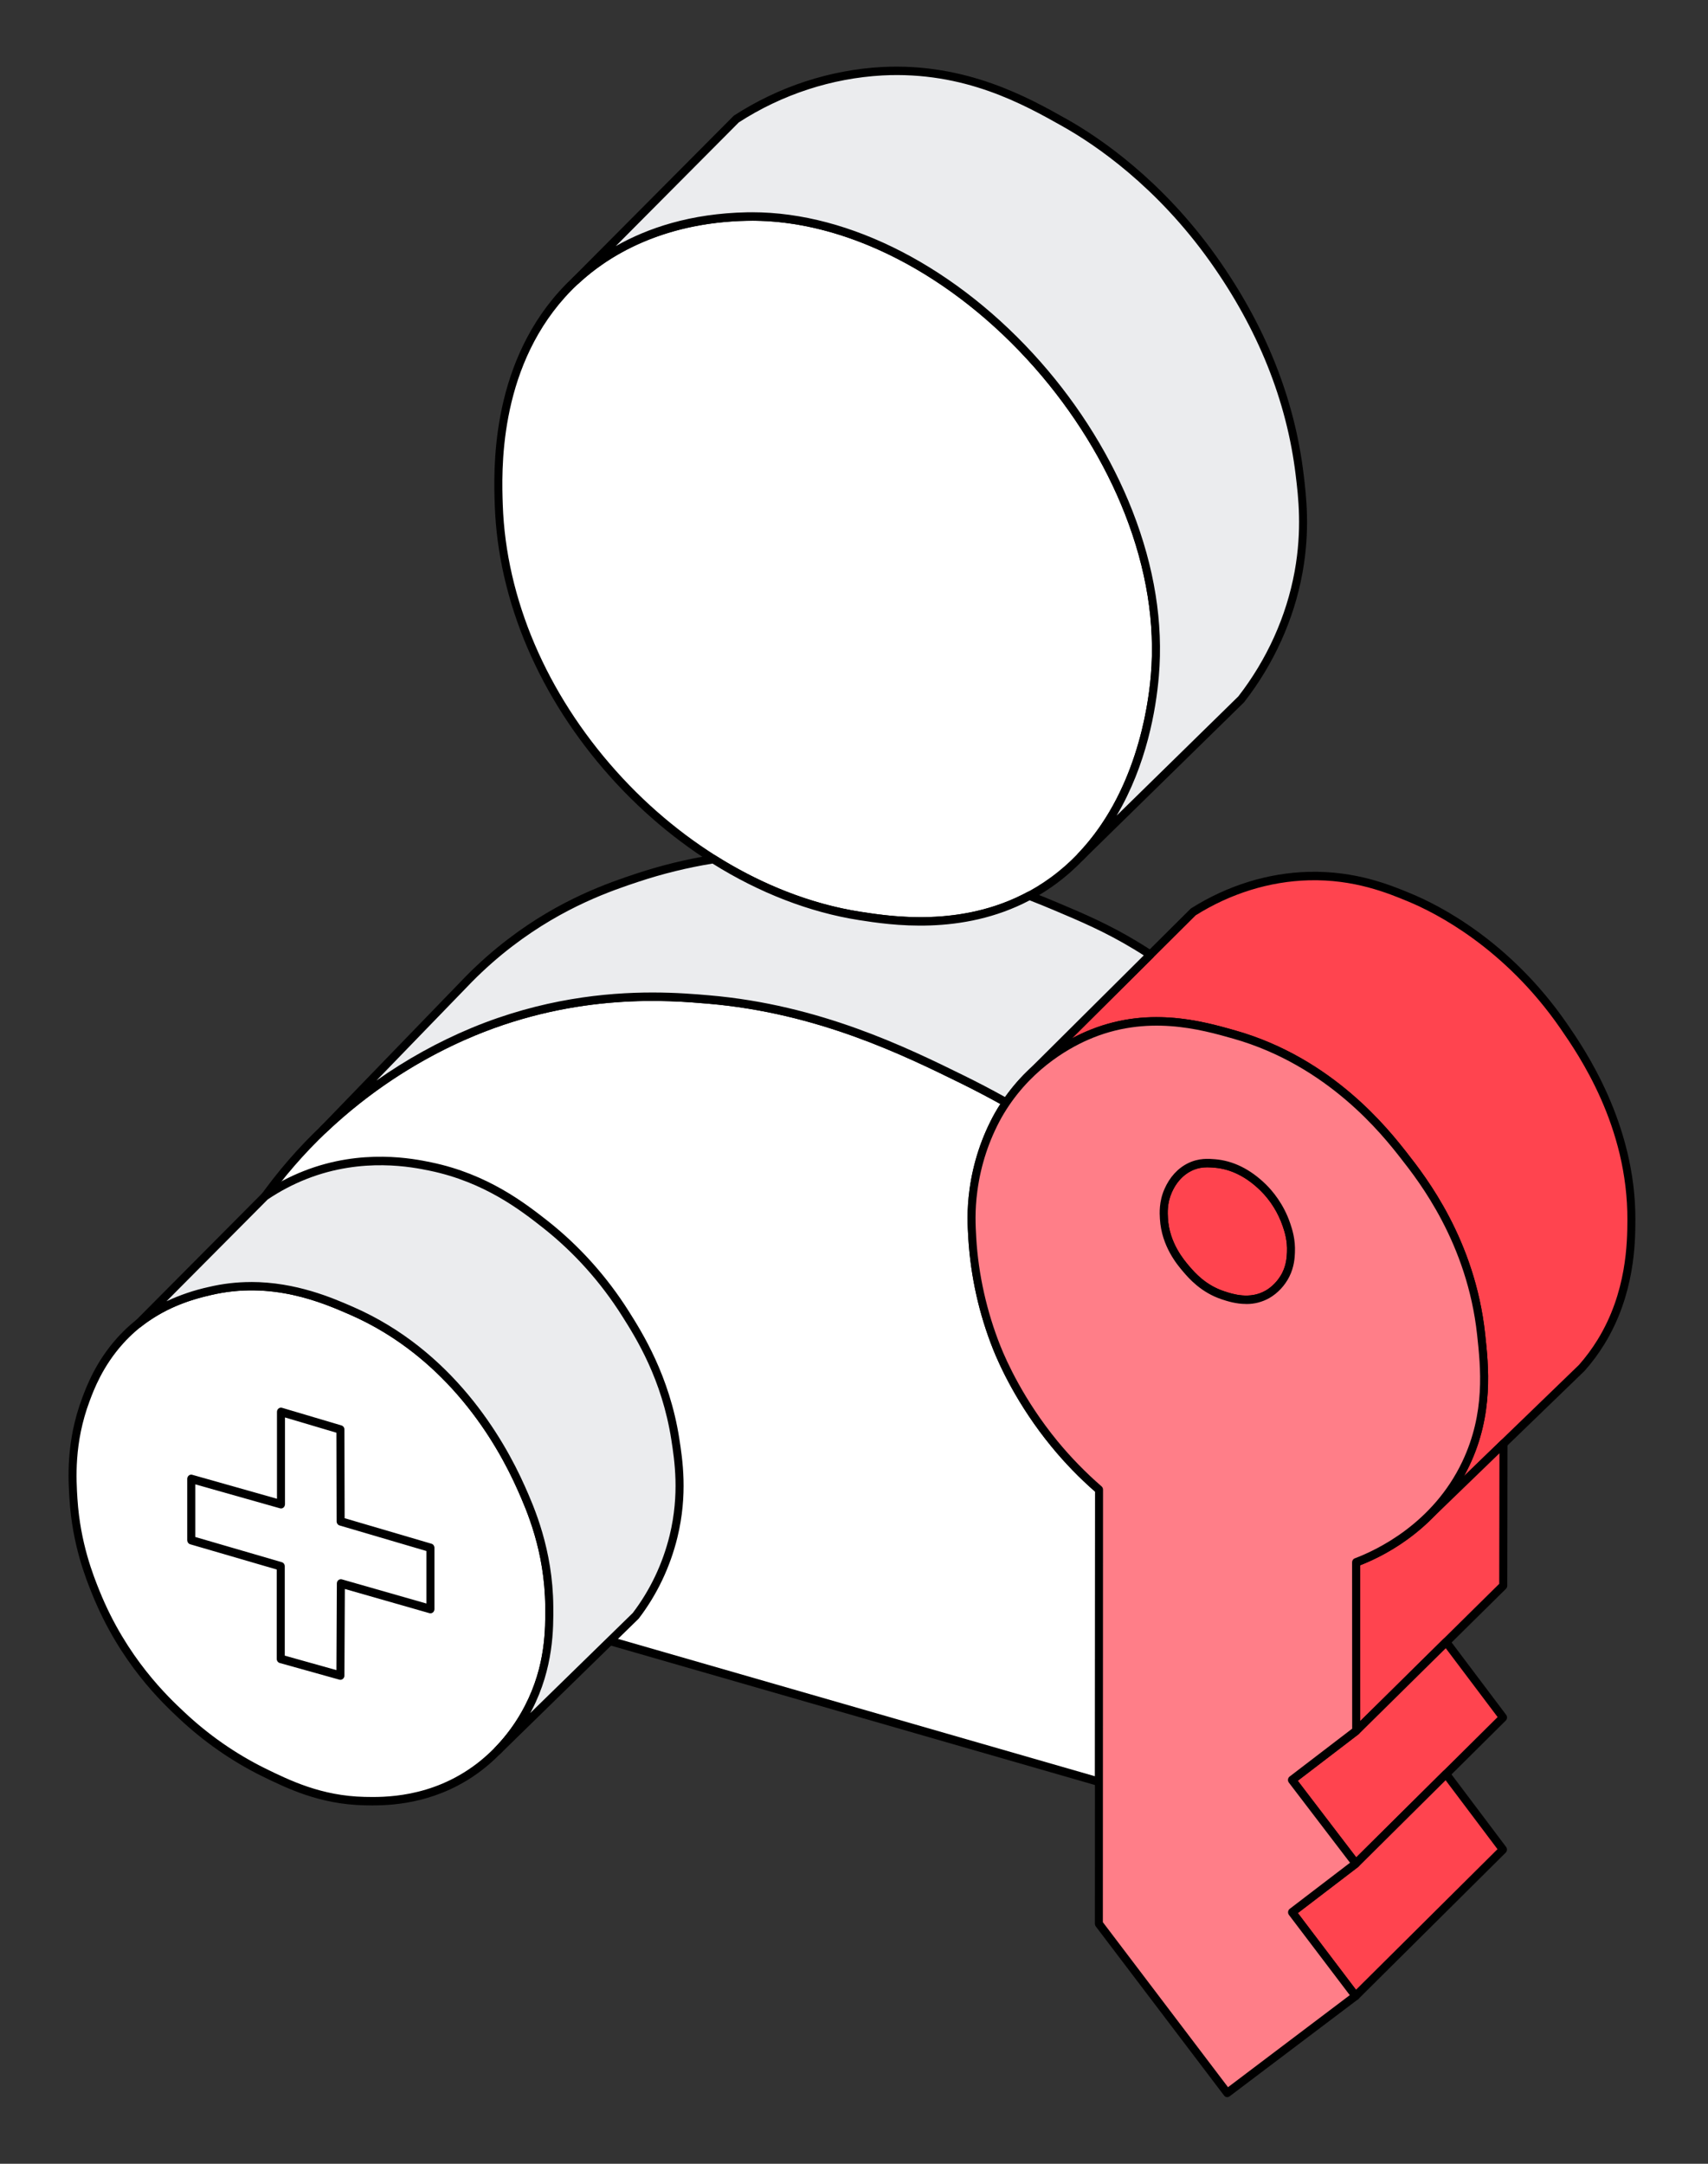 <svg width="120" height="152" viewBox="0 0 120 152" fill="none" xmlns="http://www.w3.org/2000/svg">
<rect x="0" y="0" width="120" height="152" fill="#333333" stroke="none"/>
<g id="illustration / deriv / light / ic-add-passkey">
<path id="Vector" d="M114.62 85.731C114.609 87.446 114.546 90.926 112.473 94.287C112.077 94.928 111.63 95.532 111.135 96.091L100.356 106.512C101.434 105.454 102.325 104.202 102.989 102.815C104.664 99.292 104.309 95.998 104.063 93.727C103.373 87.337 100.1 83.043 98.644 81.187C97.195 79.335 93.345 74.551 86.71 72.672C84.393 72.015 80.541 70.925 76.341 72.77C74.942 73.39 73.651 74.251 72.519 75.318L83.838 64.06C85.263 63.162 88.128 61.644 91.944 61.543C95.124 61.459 97.466 62.399 99.043 63.053C100.142 63.508 105.564 65.859 109.85 72.058C111.104 73.87 114.659 79.01 114.62 85.731Z" fill="#FF444F"/>
<path id="Vector_2" d="M100.356 106.81C100.299 106.81 100.244 106.792 100.197 106.759C100.151 106.725 100.114 106.678 100.093 106.622C100.073 106.567 100.068 106.506 100.08 106.448C100.093 106.389 100.121 106.336 100.162 106.295C101.217 105.261 102.089 104.037 102.738 102.681C104.373 99.24 104.032 96.073 103.783 93.762C103.086 87.321 99.702 83.001 98.427 81.375C97.162 79.762 93.316 74.849 86.637 72.958C84.363 72.316 80.559 71.237 76.447 73.044C75.077 73.649 73.812 74.492 72.705 75.538C72.649 75.588 72.578 75.614 72.504 75.609C72.431 75.605 72.362 75.57 72.313 75.513C72.263 75.456 72.237 75.381 72.239 75.304C72.241 75.227 72.271 75.153 72.324 75.099L83.643 63.842C83.658 63.827 83.673 63.815 83.692 63.803C86.23 62.204 89.082 61.319 91.935 61.245C95.239 61.159 97.684 62.169 99.144 62.776C101.098 63.583 106.071 66.09 110.074 71.88C111.279 73.622 114.939 78.915 114.898 85.731C114.889 87.291 114.868 90.943 112.707 94.447C112.302 95.102 111.844 95.719 111.339 96.29L111.324 96.306L101.445 105.857L100.545 106.729C100.493 106.78 100.425 106.808 100.354 106.808L100.356 106.81ZM81.265 71.451C83.485 71.451 85.405 71.994 86.782 72.385C93.637 74.326 97.567 79.347 98.86 80.999C100.164 82.661 103.626 87.079 104.341 93.694C104.584 95.948 104.95 99.349 103.239 102.948C103.119 103.2 102.993 103.447 102.858 103.689L110.935 95.88C111.415 95.334 111.853 94.745 112.236 94.124C114.306 90.768 114.327 87.237 114.336 85.73C114.375 79.108 110.922 74.114 109.621 72.233C105.703 66.568 100.846 64.12 98.938 63.33C97.518 62.741 95.139 61.755 91.948 61.84C89.202 61.913 86.457 62.762 84.006 64.299L75.318 72.941C77.159 71.951 79.199 71.44 81.265 71.451Z" fill="black"/>
<path id="Vector_3" d="M105.63 101.413L105.612 111.389L95.287 121.584C95.287 117.642 95.283 113.695 95.281 109.749C96.111 109.435 98.322 108.52 100.356 106.513L105.63 101.413Z" fill="#FF444F"/>
<path id="Vector_4" d="M95.287 121.882C95.213 121.882 95.141 121.851 95.088 121.795C95.035 121.739 95.005 121.663 95.005 121.584L94.999 109.749C94.999 109.622 95.075 109.511 95.187 109.47C97.032 108.777 98.725 107.697 100.166 106.296L105.441 101.194C105.481 101.155 105.532 101.129 105.586 101.12C105.64 101.111 105.696 101.119 105.746 101.143C105.848 101.191 105.912 101.297 105.912 101.414L105.896 111.391C105.895 111.431 105.887 111.472 105.872 111.509C105.856 111.546 105.834 111.58 105.806 111.608L95.481 121.803C95.429 121.854 95.359 121.882 95.287 121.882ZM95.564 109.958L95.568 120.899L105.332 111.259L105.347 102.089L100.547 106.731C99.101 108.14 97.408 109.237 95.564 109.958Z" fill="black"/>
<path id="Vector_5" d="M105.6 120.65L95.259 130.91L90.774 125.039L95.289 121.584L101.605 115.346L105.6 120.65Z" fill="#FF444F"/>
<path id="Vector_6" d="M95.257 131.208H95.238C95.199 131.205 95.162 131.193 95.127 131.174C95.093 131.155 95.063 131.129 95.038 131.097L90.555 125.226C90.531 125.194 90.514 125.158 90.503 125.119C90.493 125.08 90.49 125.04 90.495 124.999C90.5 124.96 90.513 124.921 90.532 124.887C90.552 124.853 90.578 124.823 90.609 124.8L95.107 121.356L95.479 120.989L101.412 115.131C101.44 115.102 101.474 115.081 101.51 115.067C101.547 115.053 101.586 115.048 101.625 115.051C101.664 115.054 101.701 115.065 101.736 115.084C101.77 115.103 101.8 115.13 101.824 115.162L105.82 120.466C105.864 120.525 105.885 120.599 105.88 120.673C105.874 120.747 105.842 120.816 105.79 120.867L98.764 127.84L95.449 131.129C95.397 131.181 95.328 131.21 95.256 131.209L95.257 131.208ZM91.179 125.096L95.286 130.475L98.379 127.405L105.219 120.62L101.575 115.784L95.865 121.421L95.481 121.801C95.473 121.81 95.463 121.818 95.454 121.825L91.179 125.096Z" fill="black"/>
<path id="Vector_7" d="M105.592 129.928L95.243 140.212L90.781 134.33L95.257 130.91L101.596 124.619L105.594 129.928H105.592Z" fill="#FF444F"/>
<path id="Vector_8" d="M95.241 140.51H95.222C95.183 140.507 95.145 140.496 95.111 140.476C95.076 140.457 95.046 140.431 95.022 140.399L90.561 134.515C90.537 134.484 90.519 134.448 90.509 134.409C90.499 134.37 90.496 134.329 90.501 134.289C90.506 134.249 90.519 134.21 90.539 134.176C90.559 134.141 90.585 134.111 90.617 134.088C92.105 132.954 93.591 131.817 95.079 130.679L101.404 124.403C101.433 124.374 101.466 124.353 101.503 124.339C101.54 124.325 101.579 124.32 101.617 124.323C101.656 124.326 101.694 124.337 101.728 124.356C101.763 124.375 101.793 124.402 101.817 124.434L105.814 129.742C105.859 129.8 105.88 129.874 105.875 129.948C105.87 130.023 105.839 130.092 105.787 130.144L95.434 140.429C95.382 140.48 95.314 140.508 95.243 140.508L95.241 140.51ZM91.185 134.389L95.269 139.777L105.21 129.9L101.565 125.058L95.45 131.127L95.421 131.151C94.011 132.231 92.597 133.31 91.185 134.389Z" fill="black"/>
<path id="Vector_9" d="M90.701 87.98C90.684 88.344 90.651 88.917 90.339 89.545C90.266 89.691 89.876 90.448 89.052 90.921C87.834 91.618 86.541 91.194 85.932 90.994C84.567 90.544 83.763 89.629 83.355 89.154C82.953 88.686 81.885 87.438 81.776 85.605C81.75 85.186 81.716 84.461 82.068 83.654C82.184 83.392 82.608 82.458 83.598 81.975C84.273 81.649 84.882 81.691 85.347 81.728C87.138 81.876 88.356 83.035 88.745 83.413C89.039 83.701 89.903 84.601 90.39 86.046C90.53 86.461 90.741 87.113 90.701 87.98Z" fill="#FF444F"/>
<path id="Vector_10" d="M87.558 91.601C86.83 91.601 86.202 91.393 85.849 91.278C84.39 90.798 83.55 89.823 83.148 89.356C82.725 88.862 81.612 87.558 81.495 85.624C81.471 85.236 81.423 84.428 81.813 83.53C82.284 82.465 82.98 81.952 83.481 81.708C84.238 81.339 84.919 81.396 85.371 81.433C86.646 81.537 87.844 82.131 88.936 83.195C89.377 83.629 90.189 84.561 90.655 85.947C90.784 86.335 91.027 87.055 90.982 87.995C90.974 88.582 90.839 89.16 90.588 89.683C90.266 90.314 89.779 90.834 89.187 91.183C88.685 91.465 88.125 91.608 87.556 91.601H87.558ZM84.844 81.999C84.511 81.999 84.124 82.047 83.716 82.246C83.301 82.447 82.722 82.876 82.324 83.779C81.994 84.539 82.036 85.218 82.057 85.584C82.159 87.313 83.179 88.504 83.563 88.955C83.934 89.386 84.703 90.279 86.017 90.709C86.596 90.901 87.802 91.3 88.918 90.66C89.605 90.266 89.968 89.65 90.091 89.406C90.381 88.823 90.406 88.285 90.421 87.965C90.46 87.142 90.25 86.518 90.124 86.144C89.796 85.187 89.257 84.325 88.552 83.63C87.556 82.658 86.47 82.118 85.327 82.025C85.167 82.009 85.006 82.001 84.844 81.999Z" fill="black"/>
<path id="Vector_11" d="M35.043 35.483C34.964 33.171 34.712 26.002 39.493 20.678C44.261 15.369 51.033 15.24 52.498 15.211C66.993 14.934 82.449 32.048 81.133 47.479C81.019 48.83 80.301 57.263 73.983 61.88C68.82 65.653 62.862 64.724 60.393 64.339C47.613 62.349 35.532 49.433 35.043 35.483Z" fill="white"/>
<path id="Vector_12" d="M64.691 65.028C62.883 65.028 61.355 64.79 60.353 64.635C54.107 63.661 47.747 60.004 42.905 54.601C37.889 49.004 34.997 42.22 34.761 35.494C34.679 33.119 34.425 25.887 39.288 20.473C42.416 16.991 47.106 15.016 52.494 14.915C59.48 14.78 67.181 18.709 73.101 25.419C75.879 28.567 78.111 32.184 79.554 35.877C81.108 39.849 81.734 43.762 81.416 47.506C81.161 50.488 79.946 57.885 74.144 62.124C70.949 64.457 67.488 65.028 64.691 65.028ZM52.842 15.506C52.73 15.506 52.617 15.506 52.505 15.509C47.268 15.61 42.72 17.516 39.696 20.883C34.997 26.116 35.243 33.158 35.324 35.473C35.552 42.053 38.391 48.702 43.313 54.193C48.068 59.5 54.311 63.093 60.435 64.046C62.922 64.434 68.751 65.341 73.823 61.636C79.428 57.54 80.609 50.353 80.855 47.453C81.165 43.804 80.552 39.986 79.034 36.103C77.613 32.476 75.419 28.921 72.689 25.824C66.971 19.34 59.579 15.504 52.841 15.504L52.842 15.506Z" fill="black"/>
<path id="Vector_13" d="M91.229 40.209C90.443 44.508 88.439 47.54 87.201 49.129L75.932 60.17C80.459 55.434 81.032 48.675 81.137 47.48C82.448 32.047 66.992 14.934 52.5 15.211C51.128 15.238 45.108 15.354 40.434 19.719L51.731 8.36C54.83 6.358 58.353 5.204 61.982 5.003C67.851 4.698 72.132 7.122 74.831 8.64C76.085 9.346 80.996 12.228 85.241 18.204C86.597 20.11 90.371 25.55 91.307 33.331C91.506 34.977 91.763 37.273 91.229 40.209Z" fill="#EBECEE"/>
<path id="Vector_14" d="M75.93 60.468C75.892 60.467 75.855 60.459 75.82 60.443C75.786 60.427 75.755 60.403 75.729 60.374C75.677 60.318 75.649 60.243 75.65 60.165C75.65 60.087 75.681 60.012 75.734 59.958C79.749 55.759 80.654 49.816 80.856 47.457C81.167 43.804 80.555 39.986 79.034 36.105C77.615 32.477 75.42 28.923 72.69 25.826C66.876 19.236 59.331 15.379 52.506 15.509C46.479 15.626 42.716 17.983 40.622 19.942C40.566 19.994 40.494 20.02 40.42 20.016C40.346 20.012 40.277 19.976 40.227 19.918C40.177 19.861 40.151 19.786 40.153 19.708C40.155 19.631 40.186 19.557 40.239 19.503L51.537 8.145C51.552 8.13 51.568 8.118 51.585 8.107C54.725 6.08 58.293 4.912 61.968 4.707C67.892 4.399 72.297 6.876 74.928 8.357L74.963 8.376C77.235 9.658 81.623 12.616 85.466 18.023C88.886 22.833 90.947 27.97 91.586 33.293C91.775 34.855 92.06 37.219 91.505 40.264C90.911 43.515 89.498 46.645 87.417 49.316C87.409 49.326 87.4 49.337 87.392 49.346L76.122 60.387C76.071 60.438 76.002 60.466 75.932 60.466L75.93 60.468ZM52.841 14.91C59.735 14.91 67.281 18.818 73.104 25.419C75.881 28.567 78.111 32.183 79.557 35.875C81.11 39.846 81.737 43.76 81.417 47.505C81.221 49.824 80.564 53.718 78.453 57.294L86.999 48.923C89.012 46.331 90.38 43.299 90.956 40.152C91.493 37.199 91.217 34.895 91.031 33.369C90.404 28.15 88.38 23.109 85.019 18.381C81.239 13.064 76.932 10.159 74.702 8.902L74.667 8.881C71.919 7.336 67.767 4.999 62 5.299C58.429 5.498 54.961 6.63 51.908 8.596L43.259 17.292C45.488 16.025 48.515 14.991 52.496 14.913L52.844 14.912L52.841 14.91Z" fill="black"/>
<path id="Vector_15" d="M77.222 104.647L77.213 125.167C55.441 118.897 33.667 112.627 11.896 106.354C11.806 102.902 12.076 95.477 16.287 87.744C21.605 77.981 29.847 73.886 33.254 72.475C40.464 69.489 46.712 69.948 49.783 70.211C57.538 70.873 63.629 73.866 67.626 75.832C68.663 76.343 69.688 76.882 70.7 77.447C70.497 77.742 70.307 78.046 70.129 78.358C69.232 79.975 68.642 81.763 68.394 83.619C68.204 85.019 68.262 86.084 68.313 86.988C68.478 89.635 69.06 92.233 70.037 94.677C70.303 95.347 71.51 98.287 74.09 101.43C75.045 102.595 76.092 103.671 77.222 104.647Z" fill="white"/>
<path id="Vector_16" d="M77.214 125.463C77.189 125.464 77.164 125.46 77.139 125.454L11.82 106.642C11.762 106.626 11.71 106.59 11.672 106.539C11.635 106.489 11.614 106.427 11.613 106.363C11.493 101.732 12.162 94.718 16.043 87.596C21.126 78.261 28.943 73.943 33.15 72.2C40.574 69.125 47.043 69.679 49.805 69.917C57.609 70.582 63.707 73.579 67.743 75.563C68.785 76.076 69.814 76.617 70.83 77.184C70.866 77.204 70.897 77.232 70.921 77.265C70.946 77.299 70.963 77.338 70.972 77.379C70.981 77.42 70.982 77.463 70.974 77.504C70.966 77.546 70.95 77.585 70.926 77.62C70.721 77.921 70.536 78.212 70.371 78.511C69.492 80.095 68.915 81.845 68.672 83.663C68.483 85.052 68.544 86.117 68.594 86.972C68.744 89.525 69.333 92.15 70.295 94.563C70.715 95.613 71.943 98.363 74.301 101.238C75.242 102.385 76.284 103.455 77.4 104.418C77.466 104.475 77.504 104.56 77.504 104.649L77.495 125.169C77.495 125.247 77.465 125.323 77.413 125.379C77.36 125.434 77.289 125.466 77.214 125.466L77.213 125.463H77.214ZM12.173 106.128L76.932 124.779L76.941 104.788C75.838 103.825 74.813 102.767 73.877 101.625C71.465 98.688 70.206 95.869 69.777 94.794C68.791 92.319 68.202 89.688 68.034 87.009C67.983 86.125 67.92 85.026 68.117 83.578C68.37 81.683 68.972 79.858 69.888 78.207C70.013 77.985 70.143 77.772 70.286 77.553C69.37 77.047 68.444 76.563 67.508 76.101C63.509 74.138 57.465 71.166 49.763 70.509C47.037 70.276 40.658 69.73 33.357 72.754C29.217 74.467 21.53 78.715 16.532 87.894C12.779 94.783 12.081 101.572 12.173 106.128Z" fill="black"/>
<path id="Vector_17" d="M80.82 67.062L72.519 75.318C71.841 75.956 71.231 76.67 70.7 77.447C69.688 76.882 68.662 76.343 67.624 75.832C63.627 73.867 57.538 70.873 49.783 70.211C46.712 69.95 40.464 69.491 33.254 72.475C29.378 74.088 25.807 76.419 22.709 79.358L32.976 68.745C33.638 68.079 34.597 67.178 35.838 66.228C39.459 63.455 42.81 62.31 44.778 61.657C46.524 61.077 48.31 60.641 50.12 60.353C53.334 62.386 56.837 63.786 60.395 64.34C62.601 64.686 67.599 65.461 72.324 62.922C72.874 63.134 73.494 63.384 74.169 63.669C76.104 64.486 77.791 65.206 79.785 66.41C80.093 66.595 80.441 66.812 80.82 67.062Z" fill="#EBECEE"/>
<path id="Vector_18" d="M22.71 79.656C22.635 79.656 22.56 79.624 22.503 79.561C22.453 79.504 22.425 79.429 22.427 79.352C22.429 79.274 22.459 79.2 22.512 79.146C25.935 75.607 29.356 72.069 32.779 68.533C33.688 67.617 34.654 66.766 35.671 65.987C39.402 63.129 42.844 61.988 44.692 61.372C46.453 60.788 48.253 60.349 50.077 60.059C50.142 60.049 50.208 60.063 50.263 60.099C53.506 62.149 57.022 63.514 60.433 64.046C62.56 64.378 67.545 65.156 72.193 62.657C72.228 62.639 72.266 62.627 72.304 62.625C72.343 62.622 72.382 62.628 72.418 62.642C73.009 62.871 73.633 63.124 74.271 63.392C76.122 64.174 77.871 64.912 79.923 66.152C80.269 66.361 80.62 66.582 80.967 66.809C81.004 66.833 81.035 66.865 81.058 66.904C81.08 66.943 81.094 66.986 81.099 67.032C81.103 67.077 81.097 67.123 81.082 67.165C81.067 67.208 81.042 67.246 81.01 67.278L76.806 71.457L72.708 75.533C72.034 76.169 71.436 76.871 70.923 77.62C70.883 77.678 70.825 77.718 70.758 77.735C70.692 77.751 70.623 77.742 70.563 77.709C69.547 77.142 68.517 76.6 67.503 76.1C63.504 74.135 57.46 71.163 49.758 70.507C47.032 70.273 40.653 69.728 33.352 72.751C29.509 74.351 25.967 76.662 22.893 79.577C22.841 79.627 22.774 79.655 22.704 79.654H22.708L22.71 79.656ZM45.84 69.721C47.515 69.721 48.871 69.836 49.806 69.917C57.61 70.582 63.708 73.581 67.743 75.563C68.697 76.033 69.663 76.537 70.615 77.066C71.124 76.351 71.699 75.691 72.331 75.096L76.423 71.027L80.359 67.113C80.122 66.959 79.882 66.812 79.645 66.669C77.628 65.45 75.895 64.719 74.064 63.946C73.473 63.696 72.894 63.46 72.342 63.246C67.564 65.761 62.517 64.972 60.352 64.635C56.901 64.097 53.344 62.724 50.062 60.664C48.301 60.95 46.562 61.376 44.862 61.94C43.044 62.545 39.66 63.669 36.001 66.468C35.008 67.228 34.056 68.066 33.171 68.961L26.443 75.911C28.547 74.424 30.795 73.18 33.15 72.2C38.064 70.167 42.559 69.721 45.84 69.721Z" fill="black"/>
<path id="Vector_19" d="M104.061 93.727C103.37 87.337 100.097 83.043 98.644 81.187C97.194 79.336 93.344 74.553 86.71 72.672C84.39 72.016 80.541 70.925 76.34 72.77C75.294 73.229 72.16 74.779 70.128 78.359C69.231 79.977 68.641 81.763 68.392 83.619C68.202 85.019 68.26 86.084 68.313 86.988C68.477 89.635 69.059 92.234 70.037 94.677C70.303 95.347 71.51 98.287 74.09 101.43C75.045 102.594 76.093 103.67 77.222 104.646L77.21 135.138L86.228 147.024C89.232 144.753 92.238 142.484 95.243 140.212L90.783 134.33L95.259 130.907L90.775 125.036L95.289 121.581L95.281 109.747C96.511 109.282 100.763 107.499 102.992 102.812C104.666 99.291 104.31 95.996 104.064 93.724L104.061 93.727ZM90.699 87.98C90.684 88.345 90.651 88.917 90.336 89.547C90.264 89.691 89.874 90.45 89.05 90.921C87.832 91.62 86.54 91.195 85.93 90.994C84.566 90.546 83.76 89.629 83.352 89.154C82.951 88.686 81.882 87.438 81.772 85.605C81.747 85.188 81.714 84.463 82.067 83.654C82.18 83.393 82.605 82.459 83.597 81.977C84.272 81.649 84.879 81.692 85.344 81.729C87.133 81.876 88.353 83.035 88.74 83.413C89.035 83.701 89.9 84.602 90.385 86.046C90.525 86.463 90.738 87.114 90.699 87.98Z" fill="#FF7E88"/>
<path id="Vector_20" d="M86.225 147.323C86.183 147.323 86.141 147.313 86.103 147.294C86.065 147.275 86.032 147.247 86.005 147.212L76.987 135.326C76.947 135.273 76.925 135.207 76.924 135.139L76.938 104.787C75.836 103.824 74.811 102.767 73.874 101.626C71.459 98.684 70.203 95.868 69.774 94.794C68.787 92.319 68.198 89.687 68.031 87.007C67.978 86.129 67.915 85.036 68.112 83.578C68.365 81.682 68.968 79.857 69.885 78.206C71.808 74.817 74.685 73.174 76.23 72.496C80.52 70.612 84.438 71.72 86.782 72.385C93.638 74.326 97.567 79.347 98.861 80.997C100.164 82.663 103.626 87.085 104.34 93.694C104.585 95.945 104.952 99.346 103.241 102.948C101.229 107.176 97.644 109.139 95.561 109.956L95.57 121.583C95.57 121.678 95.525 121.768 95.453 121.823L91.177 125.093L95.477 130.722C95.501 130.753 95.519 130.789 95.529 130.828C95.539 130.867 95.542 130.908 95.537 130.948C95.532 130.988 95.519 131.026 95.499 131.061C95.48 131.096 95.454 131.126 95.422 131.149L91.185 134.387L95.46 140.025C95.484 140.057 95.502 140.093 95.512 140.132C95.523 140.171 95.525 140.212 95.52 140.252C95.514 140.292 95.501 140.331 95.481 140.365C95.461 140.4 95.434 140.43 95.403 140.453L86.388 147.263C86.341 147.298 86.284 147.318 86.226 147.318L86.225 147.323ZM77.489 135.036L86.277 146.62L94.833 140.155L90.558 134.518C90.534 134.487 90.517 134.451 90.506 134.412C90.496 134.373 90.494 134.332 90.499 134.292C90.504 134.252 90.517 134.214 90.537 134.179C90.556 134.145 90.582 134.115 90.614 134.091L94.85 130.853L90.552 125.224C90.528 125.193 90.511 125.156 90.5 125.118C90.49 125.079 90.487 125.038 90.492 124.998C90.497 124.958 90.51 124.92 90.529 124.886C90.549 124.851 90.575 124.822 90.606 124.798L95.001 121.434L94.995 109.749C94.995 109.624 95.07 109.511 95.183 109.47C96.766 108.872 100.674 107.013 102.734 102.682C104.37 99.239 104.028 96.074 103.778 93.762C103.083 87.329 99.698 83.003 98.422 81.376C97.159 79.762 93.317 74.852 86.632 72.959C84.36 72.316 80.555 71.239 76.443 73.044C74.963 73.693 72.204 75.269 70.364 78.51C69.485 80.093 68.909 81.843 68.668 83.66C68.477 85.06 68.541 86.119 68.589 86.969C68.739 89.522 69.327 92.147 70.29 94.561C70.707 95.608 71.936 98.357 74.295 101.234C75.24 102.382 76.281 103.45 77.394 104.415C77.459 104.47 77.496 104.556 77.496 104.644L77.484 135.033L77.489 135.036ZM87.556 91.602C86.829 91.602 86.199 91.396 85.847 91.279C84.381 90.798 83.514 89.786 83.144 89.354C82.724 88.863 81.608 87.562 81.492 85.625C81.469 85.236 81.42 84.422 81.81 83.532C82.177 82.69 82.755 82.059 83.478 81.708C84.233 81.342 84.913 81.396 85.367 81.434C86.641 81.539 87.841 82.131 88.932 83.196C89.374 83.629 90.183 84.558 90.651 85.948C90.78 86.335 91.022 87.053 90.978 87.997C90.963 88.342 90.933 88.987 90.584 89.686C90.263 90.318 89.777 90.838 89.183 91.184C88.682 91.467 88.122 91.611 87.555 91.604L87.556 91.602ZM84.841 82.001C84.507 82.001 84.121 82.048 83.713 82.248C83.114 82.539 82.632 83.07 82.322 83.781C81.992 84.537 82.032 85.221 82.055 85.589C82.158 87.318 83.178 88.508 83.562 88.958C83.931 89.386 84.696 90.28 86.014 90.714C86.595 90.904 87.802 91.301 88.917 90.663C89.628 90.255 89.994 89.601 90.088 89.411C90.381 88.827 90.403 88.29 90.418 87.969C90.457 87.142 90.248 86.52 90.124 86.148C89.797 85.191 89.259 84.329 88.554 83.635C87.558 82.664 86.474 82.123 85.325 82.029C85.182 82.017 85.022 82.004 84.844 82.004L84.841 82.001Z" fill="black"/>
<path id="Vector_21" d="M5.161 105.323C5.067 103.827 4.927 101.262 6.037 98.306C6.375 97.408 7.014 95.77 8.446 94.177C10.681 91.696 13.416 91.004 14.719 90.693C19.065 89.658 22.701 91.21 24.697 92.08C32.461 95.467 35.802 102.695 36.618 104.53C37.324 106.121 38.559 108.975 38.589 112.852C38.602 114.499 38.592 117.143 37.119 119.985C36.268 121.627 35.081 123.049 33.645 124.146C30.441 126.581 27.022 126.556 25.605 126.524C22.521 126.456 20.289 125.367 18.474 124.479C16.393 123.445 14.464 122.099 12.748 120.482C11.511 119.322 8.626 116.562 6.742 111.896C6.247 110.667 5.362 108.424 5.161 105.325V105.323Z" fill="white"/>
<path id="Vector_22" d="M26.199 126.828C25.968 126.828 25.767 126.823 25.601 126.819C22.455 126.749 20.183 125.638 18.355 124.745C16.25 123.698 14.299 122.336 12.562 120.701C11.431 119.643 8.432 116.833 6.485 112.008C6.03 110.887 5.09 108.555 4.883 105.341C4.791 103.919 4.62 101.273 5.778 98.194C6.089 97.367 6.734 95.649 8.244 93.971C10.584 91.373 13.44 90.693 14.659 90.4C19.143 89.333 22.828 90.939 24.808 91.803C29.982 94.06 34.266 98.532 36.874 104.402C37.512 105.836 38.84 108.824 38.871 112.846C38.883 114.353 38.906 117.157 37.367 120.124C36.495 121.804 35.281 123.259 33.812 124.384C30.885 126.607 27.814 126.825 26.201 126.825L26.199 126.828ZM5.442 105.301C5.643 108.416 6.56 110.685 7.001 111.777C8.9 116.476 11.831 119.223 12.934 120.257C14.629 121.855 16.534 123.185 18.59 124.206C20.37 125.077 22.584 126.16 25.611 126.227C26.89 126.255 30.288 126.331 33.481 123.904C34.883 122.831 36.041 121.444 36.871 119.841C38.342 117.01 38.321 114.41 38.307 112.854C38.277 108.96 36.984 106.053 36.361 104.655C33.813 98.922 29.633 94.554 24.59 92.354C22.668 91.515 19.09 89.957 14.78 90.983C13.61 91.26 10.872 91.913 8.649 94.383C7.215 95.975 6.594 97.624 6.299 98.415C5.189 101.37 5.354 103.927 5.441 105.303L5.442 105.301Z" fill="black"/>
<path id="Vector_23" d="M47.319 107.931C46.817 109.969 45.91 111.872 44.66 113.512L34.972 122.971C35.824 122.093 36.548 121.086 37.12 119.984C38.593 117.141 38.602 114.497 38.589 112.852C38.559 108.973 37.326 106.12 36.62 104.529C35.803 102.692 32.462 95.464 24.699 92.08C22.703 91.21 19.065 89.658 14.72 90.693C13.661 90.942 11.664 91.445 9.751 92.953L18.63 84.023C19.516 83.423 20.459 82.924 21.445 82.536C25.383 80.989 28.878 81.662 30.235 81.942C34.077 82.734 36.611 84.674 38.307 86.004C40.511 87.739 42.416 89.861 43.941 92.277C44.977 93.919 46.782 96.837 47.444 101.096C47.687 102.667 48.029 105.018 47.318 107.93L47.319 107.931Z" fill="#EBECEE"/>
<path id="Vector_24" d="M34.974 123.267C34.918 123.267 34.864 123.249 34.818 123.216C34.772 123.184 34.736 123.137 34.715 123.083C34.693 123.028 34.688 122.969 34.699 122.911C34.71 122.853 34.737 122.8 34.776 122.759C35.609 121.902 36.316 120.918 36.873 119.841C38.342 117.01 38.321 114.41 38.307 112.855C38.277 108.965 36.987 106.055 36.364 104.657C34.889 101.336 31.399 95.325 24.593 92.357C22.672 91.518 19.098 89.956 14.783 90.985C13.902 91.192 11.842 91.68 9.921 93.192C9.864 93.242 9.79 93.267 9.716 93.26C9.642 93.254 9.574 93.216 9.526 93.156C9.478 93.096 9.454 93.018 9.461 92.94C9.467 92.862 9.503 92.79 9.559 92.739C12.518 89.761 15.479 86.782 18.436 83.809C18.449 83.795 18.463 83.783 18.479 83.772C19.389 83.158 20.354 82.648 21.348 82.259C25.44 80.649 29.091 81.404 30.291 81.651C34.276 82.474 36.906 84.534 38.477 85.764C40.705 87.522 42.633 89.669 44.176 92.112C45.105 93.583 47.038 96.644 47.724 101.047C47.952 102.516 48.333 104.973 47.592 108.004C47.083 110.084 46.158 112.024 44.88 113.696L44.85 113.728L35.164 123.188C35.113 123.239 35.045 123.267 34.974 123.267ZM17.637 90.057C20.803 90.057 23.392 91.189 24.807 91.806C31.79 94.853 35.364 101.006 36.874 104.403C37.514 105.841 38.843 108.829 38.873 112.85C38.885 114.356 38.907 117.16 37.368 120.127L37.255 120.338L44.453 113.311C45.674 111.709 46.559 109.851 47.047 107.86C47.757 104.95 47.388 102.57 47.167 101.146C46.502 96.87 44.684 93.99 43.707 92.445C42.2 90.058 40.318 87.962 38.142 86.246C36.609 85.042 34.044 83.035 30.184 82.238C29.023 81.998 25.489 81.268 21.546 82.818C20.587 83.196 19.669 83.679 18.807 84.26L11.697 91.412C12.649 90.967 13.643 90.631 14.662 90.408C15.64 90.176 16.638 90.059 17.64 90.06L17.637 90.057Z" fill="black"/>
<path id="Vector_25" d="M19.74 105.668V99.18L23.918 100.42L23.933 106.875C26.035 107.492 28.139 108.11 30.241 108.731V113.034L23.948 111.234L23.918 117.707L19.725 116.535V110.029C17.63 109.418 15.533 108.808 13.437 108.195V103.887L19.74 105.668Z" fill="white"/>
<path id="Vector_26" d="M23.918 118.003C23.893 118.003 23.869 118 23.846 117.993L19.653 116.822C19.593 116.805 19.54 116.767 19.502 116.715C19.463 116.663 19.443 116.599 19.443 116.533V110.255L13.362 108.482C13.303 108.465 13.251 108.427 13.214 108.376C13.177 108.324 13.157 108.262 13.156 108.197V103.887C13.156 103.841 13.166 103.796 13.185 103.755C13.204 103.714 13.232 103.678 13.266 103.65C13.3 103.622 13.34 103.603 13.382 103.595C13.424 103.586 13.468 103.588 13.509 103.601L19.459 105.284V99.18C19.459 99.134 19.47 99.089 19.489 99.048C19.508 99.007 19.536 98.971 19.571 98.944C19.605 98.916 19.646 98.897 19.688 98.889C19.731 98.88 19.775 98.882 19.817 98.895L23.994 100.135C24.114 100.17 24.198 100.287 24.198 100.42L24.213 106.65L30.318 108.444C30.438 108.479 30.523 108.598 30.523 108.731V113.034C30.524 113.08 30.514 113.125 30.495 113.166C30.476 113.207 30.448 113.243 30.414 113.272C30.379 113.299 30.339 113.318 30.296 113.327C30.254 113.335 30.21 113.333 30.168 113.321L24.228 111.622L24.198 117.708C24.197 117.786 24.167 117.861 24.115 117.916C24.062 117.971 23.991 118.002 23.918 118.003ZM20.007 116.305L23.637 117.322L23.667 111.232C23.667 111.141 23.707 111.052 23.778 110.998C23.812 110.97 23.852 110.951 23.894 110.943C23.936 110.934 23.98 110.935 24.021 110.947L29.961 112.645V108.956L23.856 107.16C23.797 107.142 23.746 107.105 23.709 107.053C23.672 107.002 23.652 106.939 23.652 106.875L23.637 100.645L20.022 99.573V105.669C20.022 105.714 20.012 105.759 19.993 105.801C19.974 105.842 19.947 105.878 19.913 105.906C19.878 105.934 19.839 105.953 19.797 105.961C19.754 105.97 19.711 105.968 19.669 105.955L13.719 104.272V107.969L19.8 109.741C19.859 109.758 19.912 109.796 19.949 109.847C19.987 109.899 20.007 109.962 20.007 110.027V116.305Z" fill="black"/>
</g>
</svg>
